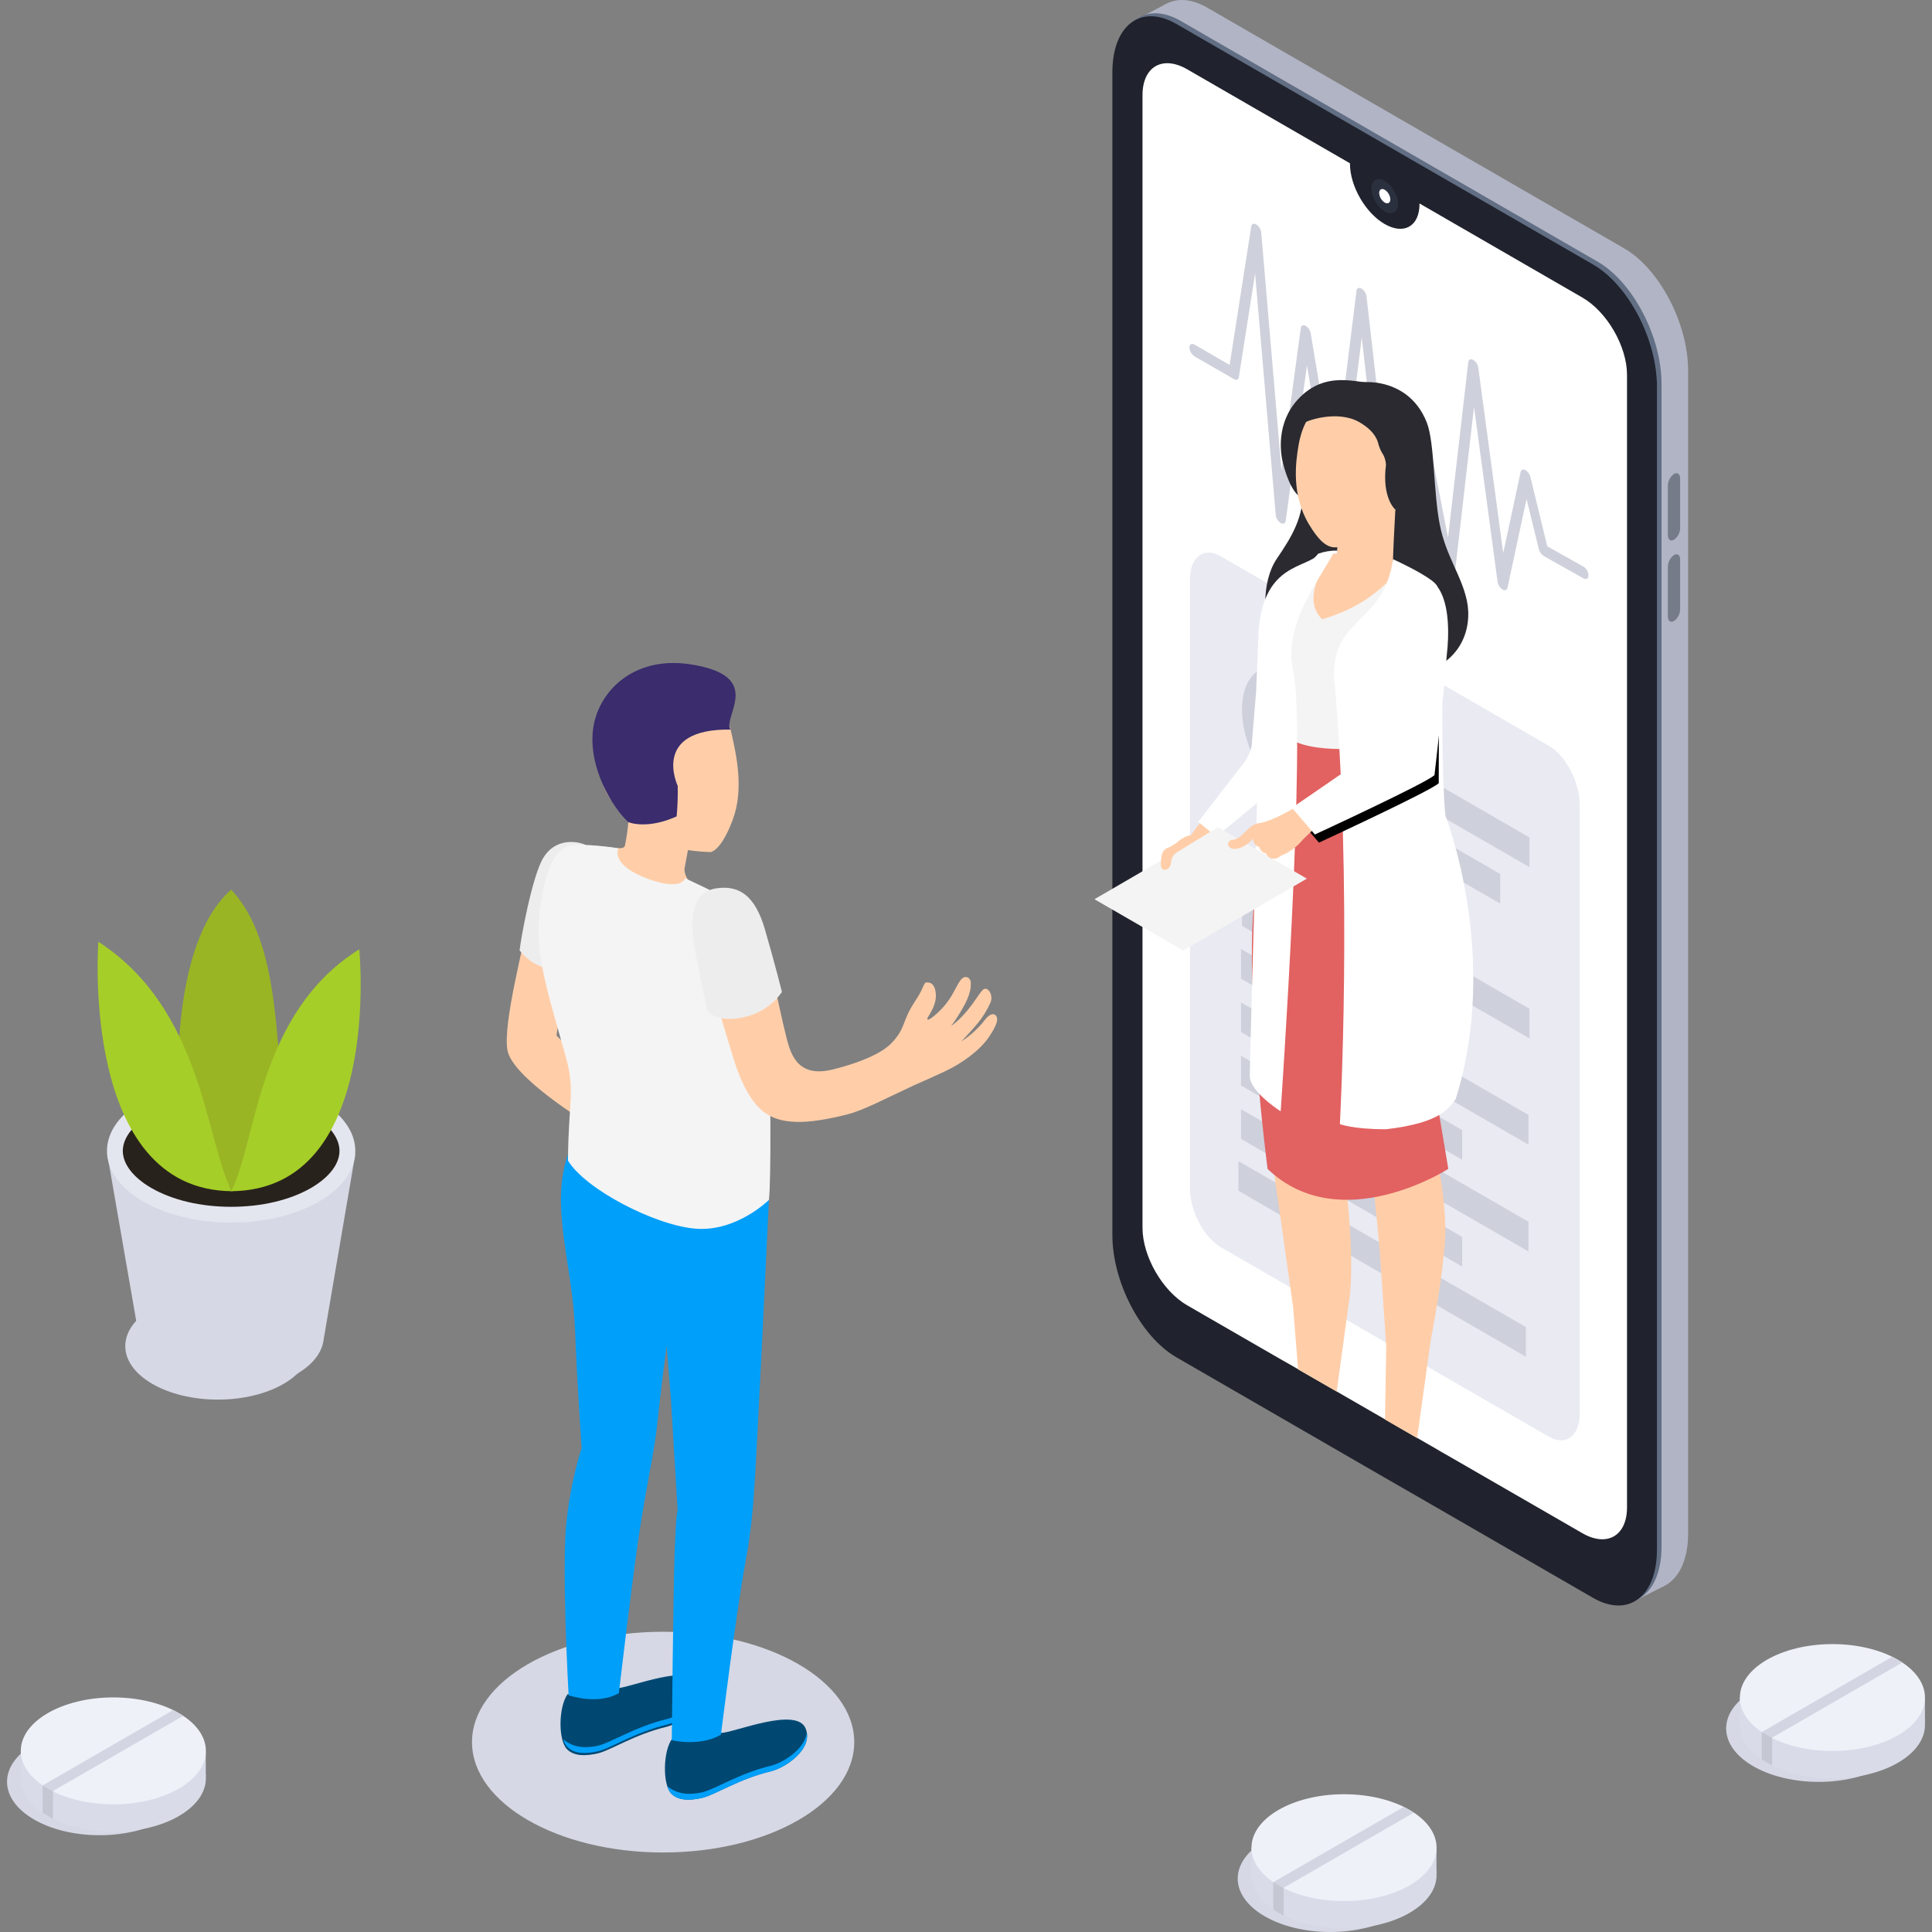 <?xml version="1.0" encoding="UTF-8" standalone="no"?>
<!DOCTYPE svg PUBLIC "-//W3C//DTD SVG 1.1//EN" "http://www.w3.org/Graphics/SVG/1.1/DTD/svg11.dtd">
<svg version="1.1" xmlns="http://www.w3.org/2000/svg" xmlns:xlink="http://www.w3.org/1999/xlink" preserveAspectRatio="xMidYMid meet" viewBox="0 0 640 640" width="640" height="640"><rect x="0" y="0" width="640" height="640" fill="#808080" stroke="none"/><defs><path d="M399.94 444.16C388.24 437.41 378.75 419.29 378.75 403.7C378.75 365.18 378.75 57.06 378.75 18.55C378.75 2.96 388.24 -4.21 399.94 2.55C413.74 10.52 524.21 74.29 538.02 82.27C549.72 89.02 559.21 107.15 559.21 122.74C559.21 161.26 559.21 469.41 559.21 507.93C559.21 523.52 549.72 530.7 538.02 523.94C510.41 507.99 413.74 452.14 399.94 444.16Z" id="blW7W5FHm"></path><path d="M551.33 525.36L540.84 507.37L540.39 530.89L540.39 530.89L551.33 525.36Z" id="g6oyaeQiA"></path><path d="M386.68 1.1L384.64 15.95L376.6 6.39L376.6 6.39L386.68 1.1Z" id="b19iHd9Myx"></path><path d="M391.13 448.61C379.43 441.87 369.95 423.74 369.95 408.15C369.95 369.63 369.95 61.47 369.95 22.95C369.95 7.36 379.43 0.19 391.13 6.94C404.94 14.91 515.41 78.7 529.22 86.67C540.92 93.43 550.4 111.54 550.4 127.14C550.4 165.66 550.4 473.81 550.4 512.33C550.4 527.94 540.92 535.1 529.22 528.35C501.6 512.4 404.94 456.59 391.13 448.61Z" id="a1Wa3djEK5"></path><path d="M548.89 513.28C548.89 528.9 539.42 536.05 527.72 529.31C524.11 527.22 506.06 516.8 473.56 498.04L456.73 488.35C416.49 465.1 394.13 452.18 389.66 449.6C377.96 442.84 368.49 424.73 368.49 409.13C368.49 370.61 368.49 62.46 368.49 23.94C368.49 8.33 377.96 1.18 389.66 7.92C403.47 15.9 513.95 79.67 527.76 87.64C539.46 94.41 548.89 112.51 548.89 128.13C548.89 205.16 548.89 474.76 548.89 513.28Z" id="a1mrnjV62g"></path><path d="M538.97 499.33C538.97 508.76 532.35 512.61 524.16 507.88C521.29 506.22 506.92 497.93 481.05 483.01L477.21 480.81L475.93 480.05L466.6 474.68L439.59 459.1L439.59 459.1L428.39 452.63L423.88 450.07C405.52 439.48 395.32 433.59 393.28 432.41C385.1 427.69 378.47 416.19 378.47 406.72C378.47 369.2 378.47 69.05 378.47 31.53C378.47 22.07 385.1 18.24 393.28 22.96C396.87 25.04 414.85 35.42 447.19 54.09C447.19 54.18 447.19 54.24 447.19 54.25C447.19 61.61 452.31 70.55 458.71 74.23C465.11 77.9 470.23 74.92 470.23 67.57C470.23 67.57 470.23 67.46 470.23 67.4C475.63 70.52 518.77 95.44 524.16 98.56C532.35 103.26 538.97 114.75 538.97 124.16C538.97 199.19 538.97 461.81 538.97 499.33Z" id="a3GHdLWLK"></path><path d="M461.81 63.2C463.53 66.17 463.53 69.37 461.82 70.35C460.11 71.34 457.34 69.74 455.63 66.78C453.92 63.81 453.92 60.61 455.62 59.62C457.33 58.64 460.1 60.24 461.81 63.2Z" id="a1QbDb6crd"></path><path d="M456.87 63.92C456.87 62.76 457.69 62.28 458.71 62.87C459.81 63.57 460.5 64.75 460.57 66.05C460.57 67.21 459.72 67.69 458.71 67.11C457.62 66.41 456.94 65.22 456.87 63.92Z" id="aNg75jy"></path><path d="M554.53 178.8C553.41 179.46 552.5 178.8 552.5 177.27C552.5 175.62 552.5 162.49 552.5 160.84C552.54 159.32 553.29 157.9 554.53 157C554.53 157 554.53 157 554.53 157C555.66 156.35 556.57 157 556.57 158.55C556.57 160.2 556.57 173.33 556.57 174.98C556.53 176.5 555.77 177.92 554.53 178.8C554.53 178.8 554.53 178.8 554.53 178.8Z" id="a9olsk799"></path><path d="M554.53 205.72C553.41 206.36 552.5 205.72 552.5 204.17C552.5 202.53 552.5 189.39 552.5 187.75C552.52 186.2 553.28 184.75 554.53 183.85C554.53 183.85 554.53 183.85 554.53 183.85C555.66 183.21 556.57 183.85 556.57 185.4C556.57 187.04 556.57 200.18 556.57 201.82C556.55 203.37 555.79 204.82 554.53 205.72C554.53 205.72 554.53 205.72 554.53 205.72Z" id="a2IfdKsKVk"></path><path d="M404.44 413.18C398.81 409.93 394.2 401.19 394.2 393.68C394.2 373.51 394.2 212.17 394.2 192C394.2 184.47 398.78 181.02 404.44 184.32C415.3 190.59 502.19 240.77 513.05 247.04C518.69 250.3 523.29 259.03 523.29 266.56C523.29 286.73 523.29 448.12 523.29 468.29C523.29 475.7 518.66 479.16 513.05 475.9C491.33 463.36 415.3 419.46 404.44 413.18Z" id="f2SGAyeEg6"></path><path d="M446.29 238.44C454.27 252.25 454.27 267.19 446.3 271.79C438.32 276.4 425.38 268.93 417.41 255.11C409.43 241.3 409.43 226.36 417.41 221.76C425.38 217.15 438.32 224.62 446.29 238.44Z" id="a5NA3V0igZ"></path><path d="M464.64 262.99L464.64 253.16L506.65 277.41L506.65 287.24L506.65 287.24L464.64 262.99Z" id="d5l9dNzWGx"></path><path d="M464.64 280.68L464.64 270.85L496.96 289.51L496.96 299.33L496.96 299.33L464.64 280.68Z" id="b28kqsyqyf"></path><path d="M411.43 289.01L411.43 279.19L506.65 334.16L506.65 343.99L506.65 343.99L411.43 289.01Z" id="b1OCZVRbnB"></path><path d="M411.43 306.7L411.43 296.87L484.67 339.16L484.67 348.99L484.67 348.99L411.43 306.7Z" id="c4obd7oTCt"></path><path d="M411.1 324.2L411.1 314.37L506.32 369.34L506.32 379.17L506.32 379.17L411.1 324.2Z" id="bkY5wwFCF"></path><path d="M411.1 341.89L411.1 332.06L484.35 374.35L484.35 384.18L484.35 384.18L411.1 341.89Z" id="b2Qbryu6Af"></path><path d="M411.1 359.58L411.1 349.75L506.32 404.72L506.32 414.55L506.32 414.55L411.1 359.58Z" id="as3Z2NVcn"></path><path d="M410.25 394.46L410.25 384.64L505.47 439.6L505.47 449.43L505.47 449.43L410.25 394.46Z" id="g2tNIPekZ7"></path><path d="M411.1 377.27L411.1 367.44L484.35 409.73L484.35 419.56L484.35 419.56L411.1 377.27Z" id="gBVKS6wGI"></path><path d="M424.23 173.25C423.32 172.64 422.73 171.66 422.6 170.57C422.15 165.24 419.87 138.58 415.77 90.6C412.54 111.19 410.75 122.63 410.39 124.92C410.27 125.77 409.56 126.05 408.74 125.58C407.44 124.83 396.98 118.78 395.67 118.03C394.69 117.38 394.07 116.3 394.01 115.12C394.01 114.06 394.76 113.63 395.69 114.15C396.46 114.6 400.35 116.84 407.33 120.88C411.63 93.36 414.01 78.07 414.49 75.01C414.62 74.14 415.37 73.87 416.19 74.38C417.08 75 417.67 75.97 417.8 77.04C418.25 82.3 420.49 108.56 424.51 155.84C428.35 127.53 430.49 111.8 430.91 108.66C431.03 107.79 431.71 107.49 432.51 107.93C433.42 108.5 434.03 109.43 434.2 110.49C434.71 113.56 437.27 128.89 441.88 156.48C446.37 120.38 448.86 100.33 449.36 96.32C449.46 95.42 450.18 95.12 451.01 95.59C451.01 95.59 451.01 95.59 451.01 95.59C451.91 96.16 452.51 97.1 452.67 98.15C453.26 103.35 456.23 129.34 461.56 176.13C465.98 153.09 468.44 140.29 468.93 137.73C469.08 136.93 469.75 136.68 470.54 137.1C470.54 137.1 470.54 137.1 470.54 137.1C471.38 137.66 471.96 138.52 472.17 139.51C472.67 142.08 475.17 154.97 479.67 178.16C483.7 143.25 485.94 123.85 486.39 119.97C486.49 119.09 487.18 118.76 488.01 119.22C488.93 119.78 489.55 120.72 489.7 121.78C490.25 125.88 493 146.36 497.96 183.22C501.43 167.09 503.36 158.13 503.74 156.34C503.9 155.57 504.54 155.32 505.29 155.71C506.14 156.22 506.74 157.05 506.97 158.02C507.34 159.55 509.2 167.2 512.55 180.97L524.54 187.7C524.54 187.7 524.54 187.7 524.54 187.7C525.53 188.34 526.15 189.41 526.22 190.58C526.22 191.65 525.5 192.1 524.57 191.59C523.69 191.1 519.28 188.62 511.35 184.17C511.35 184.17 511.35 184.17 511.35 184.17C510.55 183.64 509.98 182.83 509.75 181.9C509.48 180.79 508.12 175.24 505.69 165.26C501.9 182.92 499.8 192.74 499.38 194.7C499.21 195.51 498.51 195.78 497.7 195.25C496.83 194.66 496.24 193.73 496.09 192.69C495.57 188.83 492.97 169.51 488.29 134.75C484.45 168.04 482.32 186.53 481.89 190.23C481.79 191.09 481.14 191.42 480.33 191.01C479.43 190.48 478.8 189.59 478.6 188.56C478.09 185.86 475.49 172.35 470.81 148.04C466.09 172.55 463.47 186.17 462.95 188.89C462.78 189.72 462.05 189.95 461.25 189.47C460.38 188.87 459.8 187.94 459.64 186.91C459.07 181.9 456.22 156.87 451.1 111.82C446.8 146.25 444.41 165.38 443.93 169.2C443.83 170.07 443.15 170.39 442.33 169.96C441.43 169.38 440.81 168.45 440.63 167.4C440.12 164.3 437.56 148.83 432.95 120.99C428.72 151.9 426.38 169.07 425.91 172.51C425.77 173.43 425.06 173.72 424.23 173.25C424.23 173.25 424.23 173.25 424.23 173.25Z" id="b1r2w3pAM"></path><path d="M442.83 129.82C445.5 125.52 465.96 122.69 472.68 140.06C475.24 146.62 474.84 163.42 476.98 173.98C479.12 184.54 484.13 190.5 485.94 199.07C487.74 207.63 484.8 221.96 464.18 224.5C443.56 227.03 427.69 219.8 422.82 213.22C417.96 206.64 417.84 192.67 422.91 185.16C427.98 177.66 431.81 171.55 431.69 161.78C433.92 155.39 440.6 136.21 442.83 129.82Z" id="b1bZvvt1KG"></path><path d="M431.6 130.68C423.07 138.28 423.78 148.6 425.02 153.5C426.27 158.4 428.75 165.02 432.61 165.36C436.48 165.71 456.33 126.84 456.33 126.84C451.39 127.6 440.97 122.39 431.6 130.68Z" id="beZi6yYtW"></path><path d="M461.52 187.24C461.52 187.24 468.26 189.72 470.05 191.22C470.05 191.22 460.72 210.12 455.07 212.71C455.07 212.71 431.87 208.7 430.66 199.91C429.54 191.88 435.67 185.65 438.04 183.48C439.65 183.32 441.27 183.28 442.88 183.35C442.93 182.52 443.34 175.86 443.39 175.03C451.07 172.65 462.22 168.82 462.22 168.82C462.08 172.5 461.21 185.98 461.52 187.24Z" id="azU7JWPe9"></path><path d="M418.1 202.19C418.04 202.23 416.88 246.22 414.71 250.2C414.71 250.2 414.71 250.2 414.71 250.2C409.23 259.56 394.66 275.37 394.3 277.15C393.23 282.48 396.33 277.7 401.33 277.15C404.15 276.8 420.67 260.07 424.37 256.26C424.39 256.27 424.58 256.38 424.6 256.4C424.6 256.24 424.6 256.1 424.67 255.96C424.71 255.91 425.1 255.51 425.15 255.46C425.29 254.28 425.33 253.09 425.27 251.9C432.14 204.07 423.69 200.88 420.72 201.24C420.62 200.77 418.16 202.15 418.1 202.19Z" id="a2lh025LX"></path><path d="M416.97 208L416.1 229.2C415.27 239.22 414.8 244.79 414.71 245.9C414.71 245.9 414.98 248.14 412.52 252.06C412.52 252.06 396.93 272.24 396.93 272.24C397.32 272.57 399.3 274.21 402.87 277.17L416.4 266.06L425.36 206.21L420.65 200.38L416.97 208Z" id="bkJTG2WDe"></path><path d="M475.66 194.87C476.54 197.95 478.45 212.47 474.28 223.51C470.11 234.56 467.29 241.59 464.9 246.34C464.9 246.34 444.03 255.3 427.21 244.85C427.21 244.85 426.06 233.02 425.93 226.69C410.41 213.15 423.68 196.44 436.83 183.48C438.4 183.31 439.98 183.29 441.56 183.41C441.56 183.41 429.84 197.29 437.99 205.17C455.51 199.88 458.98 192 464.58 188.92C469.39 189.66 474.91 192.23 475.66 194.87Z" id="a3Vz9Aojo9"></path><path d="M430.16 147.56C431.9 136.54 439.86 128.2 451.23 128.87C463.27 129.53 472.51 139.83 471.85 151.88C471.47 158.73 467.91 165 462.22 168.82C461.82 170.49 461.24 172.11 460.47 173.64C456.44 178.33 445.73 181.32 442.2 181.32C439.16 181.32 436.52 178.51 433.66 173.77C427.7 163.94 429.21 153.01 430.16 147.56C430.16 147.56 430.16 147.56 430.16 147.56Z" id="bDmJsn9VD"></path><path d="M471.45 140.71C472.93 146.1 474.87 156.39 473.02 160.72C472.95 160.93 472.56 161.97 471.87 163.84C466.08 166.83 462.86 168.49 462.22 168.82C462.22 168.82 457.72 165.07 459.11 154.06C459.07 152.57 458.6 151.12 457.75 149.89C457.17 148.84 456.74 147.72 456.47 146.56C455.5 143.49 453.03 141.44 450.21 139.79C443.02 135.76 432.5 139.24 431.01 140.7C435.83 130.74 445.48 127.26 454.75 129.08C462.72 130.64 469.29 132.92 471.45 140.71Z" id="b4fR8Ev9A"></path><path d="M474.01 376.7C477.05 386.67 478.66 397.01 478.8 407.42C478.72 416.04 476.47 430.66 473.92 444.2C473.62 446.34 472.13 457.08 469.45 476.39L458.79 470.22C459.04 455.82 459.18 447.82 459.21 446.22C458.66 438.18 457.87 426.32 457.36 418.73C456.52 406.39 454.31 386.73 453.67 381.89C453.03 377.05 451.47 368.45 450.71 358.85C449.96 349.25 446.35 300.54 446.35 300.54C446.3 301.46 445.9 308.76 445.85 309.67C445.85 309.67 445.38 324.49 443.29 342.75C443.29 342.75 440.4 369.14 440.4 369.14C440.4 369.14 444.1 375.92 444.57 380.93C444.95 384.88 449.46 416.12 446.76 432.01C446.49 433.94 445.18 443.59 442.8 460.97L430 453.62C429.01 441.22 428.46 434.33 428.35 432.95C426.16 417.46 421.54 384.61 420.83 380.34C419.9 374.72 419.14 371.96 418.06 354.29C416.99 336.63 417.38 298.27 419.16 284.35C420.94 270.44 426.07 250.23 426.07 250.23C430.92 252.5 436.16 253.81 441.51 254.07C450.47 254.53 464.87 251.8 464.87 251.8C467.38 256.19 470.13 260.44 473.1 264.54C477.13 270.08 484.89 282.28 483.05 303.59C481.77 317.52 475.82 362.08 474.01 376.7Z" id="d3nN0Bc2Jb"></path><path d="M464.9 246.34C472.08 260.78 476.08 268.81 476.88 270.41C476.88 270.41 495.17 297.18 476.21 365.99C476.57 368.11 479.41 385.09 479.77 387.21C479.77 387.21 443.93 410.25 419.9 387.21C419.9 387.21 411.57 323.62 416 294.3C418.46 277.43 422.19 260.78 427.17 244.48C427.17 244.48 433.05 250.97 463.3 246.68" id="b27kGXC6wV"></path><path d="M416.97 208C417.38 207.59 420.62 204.35 421.03 203.94C421.03 203.94 430.98 188.89 436.88 183.48C432.9 188.38 419.14 186.37 416.97 208Z" id="c2R29hBJK"></path><path d="M428.39 222.35C432.92 243.2 424.24 368.14 424.24 368.14C424.24 368.14 414 361.65 414 356.45C414 351.26 417.84 216.4 417.84 210.01C417.84 203.62 429.06 192.28 436.67 183.42C438.69 182.7 440.82 182.35 442.96 182.39C442.96 182.86 442.96 182.92 442.89 183.41C442.51 183.44 442.29 183.41 441.61 183.41C437.03 192.26 424.97 206.71 428.39 222.35Z" id="d6y9puwRZ"></path><path d="M403.51 274.07L432.92 291.06L391.95 314.87L362.55 297.88L362.55 297.88L403.51 274.07Z" id="aVaJNJ2jB"></path><path d="M390.95 278.2C390.16 278.9 389.3 279.54 388.39 280.09C387.98 280.31 387.58 280.56 387.11 280.74C386.48 280.96 385.92 281.34 385.47 281.83C385.01 282.5 384.75 283.28 384.74 284.1C384.54 285.07 384.49 286.07 384.6 287.07C384.96 288.54 386.48 288.42 387.29 287.4C387.7 286.89 387.93 286.26 387.97 285.61C388.01 284.34 388.65 283.18 389.7 282.47C390.68 281.86 398.51 277 399.49 276.39C399.23 275.95 398.72 275.71 398.22 275.81C395.66 276.4 393.1 276.6 390.95 278.2Z" id="cgQyVY9Jf"></path><path d="M477.81 221.52C477.81 221.52 477.48 258.27 478.82 270.16C478.82 270.16 497.13 316.89 482.19 364.16C479.99 366.72 477.96 371.9 459.15 374.08C447.92 374.08 443.85 372.36 443.85 372.36C443.85 372.36 448.19 293.09 441.89 223.49C441.89 204.29 458.41 206.52 461.47 185.24C476.04 192.05 476.06 194.2 476.06 194.2C476.41 199.66 477.46 216.05 477.81 221.52Z" id="fXH8KtpdJ"></path><path d="M461.34 204.86C461.3 206.42 461 218.88 460.97 220.44C460.97 220.44 461.84 240.31 464.14 246.36C461.82 247.96 450.21 255.93 429.32 270.28C433.88 275.59 436.41 278.54 436.92 279.13C436.92 279.13 473.7 262.14 476.6 259.46C476.6 259.46 476.6 225.6 477.04 216.63C478.98 199.68 478.49 192.9 470.41 193.79C462.39 194.69 463.15 202.65 461.34 204.86Z" id="c1EvEDRCXA"></path><path d="M466.7 195.37C457.98 207.69 463.77 241.04 464.95 244.6C462.72 246.02 451.57 253.12 431.51 265.91C431.51 265.91 431.51 265.91 431.51 265.91C430.98 266.27 429.82 266.97 429.27 267.32C426.24 269.15 420.4 272.32 416.84 272.73C413.49 273.11 411.72 277.85 408.17 278.25C407.4 278.27 406.81 278.91 406.83 279.67C406.84 280.04 407 280.38 407.26 280.63C408.69 282.01 412.52 280.87 415.13 277.81C415.12 277.89 415.12 277.96 415.13 278.04C415.11 279.29 416 280.38 417.23 280.6C417.23 280.82 417.29 281.04 417.41 281.23C417.78 282.02 418.54 282.57 419.4 282.68C419.4 282.68 419.4 282.68 419.4 282.68C419.77 283.85 420.93 284.6 422.16 284.45C422.92 284.41 423.64 284.08 424.17 283.53C427.02 282.44 429.54 280.62 431.48 278.26C433.2 276.49 435.01 274.8 436.9 273.22C445.98 269.31 473.19 257.69 474.41 256.04C476.17 253.59 478.11 210.36 476.17 202.41C474.82 196.84 470.45 198.63 466.7 195.37Z" id="c1eq02luok"></path><path d="M459.99 202.18C459.96 203.73 459.66 216.18 459.62 217.74C459.62 217.74 460.49 237.62 462.78 243.67C460.46 245.27 448.86 253.24 427.98 267.6C432.54 272.9 435.07 275.85 435.57 276.44C435.57 276.44 472.36 259.46 475.19 256.77C475.19 256.77 478.73 226.38 479.22 217.42C481.22 200.5 477.11 190.21 469.07 191.1C461.04 192 461.81 199.96 459.99 202.18Z" id="cjImF2ncK"></path><path d="M282.98 577.1C282.98 597.29 254.64 613.66 219.67 613.66C184.71 613.66 156.36 597.29 156.36 577.1C156.36 556.91 184.71 540.54 219.67 540.54C254.64 540.54 282.98 556.91 282.98 577.1Z" id="c94zzU8Mk"></path><path d="M174.57 306.05C173.86 312.2 166.52 338.76 168.09 347.87C169.66 356.97 194.76 372.19 194.76 372.19C195 371.15 196.16 365.95 198.25 356.61L184.35 343.04L188.1 317.25C180.88 311.27 176.37 307.54 174.57 306.05Z" id="kBmcZiDzh"></path><path d="M193.98 279.87C190.4 278.32 183.74 277.98 180.01 284.1C176.27 290.21 172.48 311.18 172.13 314.82C172.13 314.82 177.32 321.97 185.09 320.78C186.87 312.6 192.2 288.05 193.98 279.87Z" id="b2BwcZeEJf"></path><path d="M238.89 574.03C242.79 574.14 264.03 565.07 266.92 572.68C269.48 579.38 260.25 585.56 255.33 586.76C244.61 589.32 236.67 594.71 232.36 595.62C229.16 596.3 225 596.75 222.44 594.23C219.38 591.21 219.64 580.01 222.64 576C228.11 577.5 233.94 576.8 238.89 574.03Z" id="byYRaaZqa"></path><path d="M255.33 584.93C259.46 583.94 266.55 579.43 267.26 574.05C268.21 580.21 259.92 585.68 255.33 586.78C244.61 589.34 236.67 594.73 232.36 595.64C229.16 596.31 225 596.76 222.44 594.24C221.78 593.51 221.3 592.63 221.03 591.68C224.77 594.78 229.16 594.46 232.36 593.78C236.67 592.88 244.61 587.53 255.33 584.93Z" id="b4DKFYhcCP"></path><path d="M204.3 559.24C208.21 559.35 229.44 550.28 232.33 557.96C234.89 564.65 225.66 570.83 220.75 572.04C210.02 574.6 202.08 579.98 197.78 580.89C194.57 581.57 190.41 582.02 187.86 579.49C184.79 576.39 185.06 565.19 188.05 561.19C193.52 562.71 199.35 562.01 204.3 559.24Z" id="b1OW0jMvT"></path><path d="M220.89 569.47C225.01 568.47 232.1 563.96 232.82 558.59C233.78 564.75 225.47 570.21 220.89 571.32C210.16 573.88 202.23 579.26 197.93 580.17C194.71 580.85 190.55 581.3 188.01 578.76C187.34 578.04 186.85 577.16 186.6 576.2C190.32 579.3 194.71 579 197.93 578.32C202.23 577.41 210.16 572.07 220.89 569.47Z" id="desiGmGkL"></path><path d="M192.68 479.6C192.68 479.6 191.22 459.52 190.49 440.5C189.66 418.91 182.17 399.9 188.07 382.67C194.73 384.15 248.04 396.01 254.71 397.49C254.71 397.49 250.68 483.58 249.78 494C249.3 502.11 248.31 510.18 246.81 518.17C243.76 534.89 238.82 574.64 238.82 574.64C231.77 578.74 222.53 576.47 222.53 576.47C222.53 576.47 223.04 526.2 223.49 514.15C224.04 499.44 224.49 500.57 224.49 500.57C224.34 498.13 223.61 485.92 222.28 463.95C221.42 453.01 220.95 446.94 220.85 445.72C220.85 445.72 219.01 459.1 217.8 471.04C216.76 481.46 214.25 490.88 211.4 510.26C208.97 527.08 205 560.87 205 560.87C197.96 564.97 188.36 561.57 188.36 561.57C188.36 561.57 185.87 517.45 187.78 502.86C188.69 494.97 190.34 487.19 192.68 479.6Z" id="avBZc7xkA"></path><path d="M207 280.23C207.54 277.61 207.93 274.96 208.15 272.29C207.56 270.82 207.07 269.25 207.07 269.25C200.67 265.32 198.68 258.43 197.84 250.42C196.42 236.71 203.81 224.7 217.52 223.27C230.41 221.99 239.9 230.95 242.42 243.43C243.79 249.56 246.5 261.17 242.83 271.27C240.78 276.92 238.14 281.4 235.49 282.27C232.94 282.19 230.4 281.97 227.88 281.6C227.88 281.6 227.88 281.6 227.88 281.6C227.88 281.6 227.2 285.44 226.73 287.85C226.73 287.85 226.44 291.58 231.31 294.59C231.31 294.59 223.95 303.74 215.95 303.14C215.95 303.14 198.99 297.72 196.52 292.54C193.79 286.85 194.02 280.06 197.5 280.23C202.62 280.49 206.36 281.79 207 280.23Z" id="a2MVsjZ8Pu"></path><path d="M216.55 291.78C226.09 294.77 226.93 290.92 226.93 290.92C226.93 290.92 240.91 297.32 245.45 300.45C251.17 304.46 253.71 316.03 254.49 335.56C255.37 358.17 255.45 391.71 254.71 397.49C254.71 397.49 244.02 408.14 230.39 407.01C216.76 405.89 193.69 393.79 188.15 384.44C188.3 364.62 190.62 361.4 187.4 349.98C180.06 323.84 176.19 313.14 179.72 295.77C182.67 281.45 186.79 279.67 192.45 279.81C196.6 279.98 200.74 280.37 204.85 280.99C203.44 284.49 207.01 288.78 216.55 291.78Z" id="a5FwlGKRW5"></path><path d="M260.63 344.14C257.06 329.95 255.14 317.13 252.48 309.08C249.34 299.58 246.08 298.06 241.45 296.22C236.02 294.04 231.36 298.62 233.16 310.71C235.3 325.02 238.11 335.03 243.4 351.99C244.8 356.4 247.92 364.26 252.62 368.05C258.41 372.74 267.14 372.53 280.33 369.25C285.96 367.85 292.13 364.48 302.78 359.51C305.64 358.23 307.9 357.3 313.34 354.74C318.78 352.18 324.54 347.92 327.42 343.76C330.3 339.6 330.68 337.64 330.09 336.69C329.36 335.5 328.05 335.76 326.52 337.51C324.3 340.47 321.56 343 318.44 344.99C318.44 344.99 321.98 341.32 323.9 338.94C325.63 336.83 327.06 334.5 328.15 332.01C329.16 329.57 327.08 326.28 325.49 328.01C323.9 329.74 323.15 331.51 320.24 334.99C318.71 336.84 316.96 338.5 315.03 339.94C316.83 337.51 318.44 334.95 319.83 332.26C321.68 328.5 321.65 326.57 321.57 325.3C321.5 324.03 319.71 322.52 318.03 324.92C316.51 327.08 315.47 330.46 312 334.13C309.44 336.79 307.25 338.33 307.19 337.59C307.12 336.84 308.74 335.39 309.66 332.29C310.58 329.19 309.66 325.89 307.94 325.56C306.23 325.22 306.56 325.3 305.18 328.19C303.8 331.08 301.7 333.24 300.06 337.47C298.64 341.2 298 342.71 295.44 345.42C292.76 348.31 286.67 351.56 275.99 354.25C264.77 357.08 262.13 350 260.63 344.14Z" id="a1AtlvZnlo"></path><path d="M253.4 307.9C256.7 319.26 259.03 328.59 259.03 328.59C256.06 332.87 251.57 335.85 246.48 336.92C237.52 339.1 234.28 334.81 234.28 334.81C234.28 334.81 231.72 322.91 230.23 314.8C228.75 306.7 228.02 295.68 237.3 294.27C244.8 293.17 250.1 296.55 253.4 307.9Z" id="a4jM0cmGE"></path><path d="M228.17 219.99C209.66 217.36 197.76 229.25 196.39 242.15C195.11 254.48 202.68 267.28 208.15 272.36C210.83 273.32 216.59 273.87 224.15 270.43C224.46 267.07 224.57 263.7 224.5 260.33C224.5 260.33 215.48 241.34 241.98 241.68C239.22 237.34 253.84 223.67 228.17 219.99Z" id="a2TyxohLhh"></path><path d="M102.89 445.91C102.89 455.7 89.14 463.64 72.19 463.64C55.24 463.64 41.5 455.7 41.5 445.91C41.5 436.12 55.24 428.19 72.19 428.19C89.14 428.19 102.89 436.12 102.89 445.91Z" id="aAlCC0yZd"></path><path d="M107.26 442.62C107.26 452.41 93.52 460.35 76.57 460.35C59.62 460.35 45.88 452.41 45.88 442.62C45.88 432.83 59.62 424.9 76.57 424.9C93.52 424.9 107.26 432.83 107.26 442.62Z" id="bzJVdPLjt"></path><path d="M46.22 443.85L107.19 443.85L117.67 382.48L35.48 382.03L35.48 382.03L46.22 443.85Z" id="ac0creEtU"></path><path d="M117.7 381.26C117.7 394.37 99.28 405 76.57 405C53.86 405 35.44 394.37 35.44 381.26C35.44 368.15 53.86 357.52 76.57 357.52C99.28 357.52 117.7 368.15 117.7 381.26Z" id="j1OPB35wye"></path><path d="M50.11 393.52C44.12 390.05 40.68 385.59 40.68 381.26C40.68 376.93 44.12 372.47 50.11 369.01C57.09 364.98 66.5 362.75 76.57 362.75C86.64 362.75 96.05 364.98 103.04 369.01C109.03 372.47 112.46 376.93 112.46 381.26C112.46 385.59 109.03 390.05 103.04 393.52C96.05 397.56 86.66 399.77 76.57 399.77C66.5 399.77 57.1 397.56 50.11 393.52Z" id="cn0xWZc8f"></path><path d="M76.57 294.72C55.95 312.87 59.21 362.64 59.21 362.64C60.39 364.77 66.26 375.44 76.83 394.64C76.83 394.64 76.83 394.64 76.83 394.64C79.13 394.71 94.27 362.56 94.27 362.56C90.73 348.99 93.47 312.44 76.57 294.72Z" id="aU7dBPxPl"></path><path d="M32.58 311.97C32.58 311.97 26.36 394.24 76.83 394.6C67.98 378.07 67.44 334.54 32.58 311.97Z" id="a3f5JPnEW6"></path><path d="M119.01 314.47C119.01 314.47 127.04 394.24 76.57 394.6C85.06 378.57 85.03 335.72 119.01 314.47Z" id="ciC5B2zBr"></path><path d="M471.32 622.3C471.32 632.07 457.6 640 440.67 640C423.73 640 410.01 632.07 410.01 622.3C410.01 612.52 423.73 604.6 440.67 604.6C457.6 604.6 471.32 612.52 471.32 622.3Z" id="aEcCnipSK"></path><path d="M475.88 621.16C475.88 630.94 462.15 638.86 445.22 638.86C428.29 638.86 414.57 630.94 414.57 621.16C414.57 611.38 428.29 603.46 445.22 603.46C462.15 603.46 475.88 611.38 475.88 621.16Z" id="eiHtR12lF"></path><path d="M414.57 620.88L414.57 611.99L424.31 615.26L414.57 620.88Z" id="b1AmjQTWpI"></path><path d="M475.85 620.6L464.63 618.39L475.85 612.62L475.85 612.62L475.85 620.6Z" id="b64WI8iId"></path><path d="M475.88 612.06C475.88 621.83 462.15 629.76 445.22 629.76C428.29 629.76 414.57 621.83 414.57 612.06C414.57 602.28 428.29 594.36 445.22 594.36C462.15 594.36 475.88 602.28 475.88 612.06Z" id="a1oVYjwPsy"></path><path d="M421.8 623.5L465.02 598.55L468.34 600.47L425.13 625.42L425.13 625.42L421.8 623.5Z" id="ayU6fT5aP"></path><path d="M421.8 632.59L424.82 634.38L425.24 634.59L425.24 625.42L421.8 623.5L421.8 623.5L421.8 632.59Z" id="anqmIZrCQ"></path><path d="M63.64 590.23C63.64 600.01 49.92 607.94 32.99 607.94C16.05 607.94 2.33 600.01 2.33 590.23C2.33 580.46 16.05 572.53 32.99 572.53C49.92 572.53 63.64 580.46 63.64 590.23Z" id="dBMaeuUrZ"></path><path d="M68.2 589.09C68.2 598.87 54.47 606.8 37.54 606.8C20.61 606.8 6.89 598.87 6.89 589.09C6.89 579.32 20.61 571.39 37.54 571.39C54.47 571.39 68.2 579.32 68.2 589.09Z" id="bAaUbBDs"></path><path d="M6.89 588.8L6.89 579.9L16.63 583.18L6.89 588.8Z" id="b97uC8wMz"></path><path d="M68.17 588.53L56.95 586.32L68.17 580.56L68.17 580.56L68.17 588.53Z" id="a52L1nHmuk"></path><path d="M68.2 579.99C68.2 589.77 54.47 597.7 37.54 597.7C20.61 597.7 6.89 589.77 6.89 579.99C6.89 570.22 20.61 562.29 37.54 562.29C54.47 562.29 68.2 570.22 68.2 579.99Z" id="bstBQNlrN"></path><path d="M14.13 591.44L57.34 566.49L60.67 568.41L17.45 593.36L17.45 593.36L14.13 591.44Z" id="a223zpaDPr"></path><path d="M14.13 600.52L17.14 602.3L17.56 602.52L17.56 593.36L14.13 591.44L14.13 591.44L14.13 600.52Z" id="gp9EW2en6"></path><path d="M633.13 572.57C633.13 582.35 619.4 590.27 602.47 590.27C585.54 590.27 571.81 582.35 571.81 572.57C571.81 562.79 585.54 554.87 602.47 554.87C619.4 554.87 633.13 562.79 633.13 572.57Z" id="d1zZ2gDoiZ"></path><path d="M637.67 571.43C637.67 581.21 623.95 589.13 607.01 589.13C590.08 589.13 576.36 581.21 576.36 571.43C576.36 561.65 590.08 553.73 607.01 553.73C623.95 553.73 637.67 561.65 637.67 571.43Z" id="a1l8YudTxD"></path><path d="M576.37 571.15C576.37 571.07 576.37 562.25 576.37 562.25C577.02 562.47 580.27 563.56 586.12 565.53C580.92 568.53 577.67 570.4 576.37 571.15Z" id="fqaROkhKl"></path><path d="M637.66 570.87L626.43 568.65L637.66 562.89L637.66 562.89L637.66 570.87Z" id="b4ZOZpprH"></path><path d="M637.67 562.33C637.67 572.11 623.95 580.03 607.01 580.03C590.08 580.03 576.36 572.11 576.36 562.33C576.36 552.55 590.08 544.63 607.01 544.63C623.95 544.63 637.67 552.55 637.67 562.33Z" id="bk3om4ytR"></path><path d="M583.6 573.77L626.82 548.83L630.14 550.75L586.93 575.69L586.93 575.69L583.6 573.77Z" id="ajJRPfsS"></path><path d="M583.6 582.86L586.62 584.64L587.05 584.86L587.05 575.69L583.6 573.77L583.6 573.77L583.6 582.86Z" id="b8oVzy6Njd"></path></defs><g><g><g><use xlink:href="#blW7W5FHm" opacity="1" fill="#b1b4c4" fill-opacity="1"></use><g><use xlink:href="#blW7W5FHm" opacity="1" fill-opacity="0" stroke="#000000" stroke-width="1" stroke-opacity="0"></use></g></g><g><use xlink:href="#g6oyaeQiA" opacity="1" fill="#b1b4c4" fill-opacity="1"></use><g><use xlink:href="#g6oyaeQiA" opacity="1" fill-opacity="0" stroke="#000000" stroke-width="1" stroke-opacity="0"></use></g></g><g><use xlink:href="#b19iHd9Myx" opacity="1" fill="#b1b4c4" fill-opacity="1"></use><g><use xlink:href="#b19iHd9Myx" opacity="1" fill-opacity="0" stroke="#000000" stroke-width="1" stroke-opacity="0"></use></g></g><g><use xlink:href="#a1Wa3djEK5" opacity="1" fill="#616e84" fill-opacity="1"></use><g><use xlink:href="#a1Wa3djEK5" opacity="1" fill-opacity="0" stroke="#000000" stroke-width="1" stroke-opacity="0"></use></g></g><g><use xlink:href="#a1mrnjV62g" opacity="1" fill="#20232d" fill-opacity="1"></use><g><use xlink:href="#a1mrnjV62g" opacity="1" fill-opacity="0" stroke="#000000" stroke-width="1" stroke-opacity="0"></use></g></g><g><use xlink:href="#a3GHdLWLK" opacity="1" fill="#ffffff" fill-opacity="1"></use><g><use xlink:href="#a3GHdLWLK" opacity="1" fill-opacity="0" stroke="#000000" stroke-width="1" stroke-opacity="0"></use></g></g><g><use xlink:href="#a1QbDb6crd" opacity="1" fill="#2b303f" fill-opacity="1"></use><g><use xlink:href="#a1QbDb6crd" opacity="1" fill-opacity="0" stroke="#000000" stroke-width="1" stroke-opacity="0"></use></g></g><g><use xlink:href="#aNg75jy" opacity="1" fill="#ffffff" fill-opacity="1"></use><g><use xlink:href="#aNg75jy" opacity="1" fill-opacity="0" stroke="#000000" stroke-width="1" stroke-opacity="0"></use></g></g><g><use xlink:href="#a9olsk799" opacity="1" fill="#757b89" fill-opacity="1"></use><g><use xlink:href="#a9olsk799" opacity="1" fill-opacity="0" stroke="#000000" stroke-width="1" stroke-opacity="0"></use></g></g><g><use xlink:href="#a2IfdKsKVk" opacity="1" fill="#757b89" fill-opacity="1"></use><g><use xlink:href="#a2IfdKsKVk" opacity="1" fill-opacity="0" stroke="#000000" stroke-width="1" stroke-opacity="0"></use></g></g><g><use xlink:href="#f2SGAyeEg6" opacity="1" fill="#e9eaf2" fill-opacity="1"></use><g><use xlink:href="#f2SGAyeEg6" opacity="1" fill-opacity="0" stroke="#000000" stroke-width="1" stroke-opacity="0"></use></g></g><g><use xlink:href="#a5NA3V0igZ" opacity="1" fill="#ced0db" fill-opacity="1"></use><g><use xlink:href="#a5NA3V0igZ" opacity="1" fill-opacity="0" stroke="#000000" stroke-width="1" stroke-opacity="0"></use></g></g><g><use xlink:href="#d5l9dNzWGx" opacity="1" fill="#ced0db" fill-opacity="1"></use><g><use xlink:href="#d5l9dNzWGx" opacity="1" fill-opacity="0" stroke="#000000" stroke-width="1" stroke-opacity="0"></use></g></g><g><use xlink:href="#b28kqsyqyf" opacity="1" fill="#ced0db" fill-opacity="1"></use><g><use xlink:href="#b28kqsyqyf" opacity="1" fill-opacity="0" stroke="#000000" stroke-width="1" stroke-opacity="0"></use></g></g><g><use xlink:href="#b1OCZVRbnB" opacity="1" fill="#ced0db" fill-opacity="1"></use><g><use xlink:href="#b1OCZVRbnB" opacity="1" fill-opacity="0" stroke="#000000" stroke-width="1" stroke-opacity="0"></use></g></g><g><use xlink:href="#c4obd7oTCt" opacity="1" fill="#ced0db" fill-opacity="1"></use><g><use xlink:href="#c4obd7oTCt" opacity="1" fill-opacity="0" stroke="#000000" stroke-width="1" stroke-opacity="0"></use></g></g><g><use xlink:href="#bkY5wwFCF" opacity="1" fill="#ced0db" fill-opacity="1"></use><g><use xlink:href="#bkY5wwFCF" opacity="1" fill-opacity="0" stroke="#000000" stroke-width="1" stroke-opacity="0"></use></g></g><g><use xlink:href="#b2Qbryu6Af" opacity="1" fill="#ced0db" fill-opacity="1"></use><g><use xlink:href="#b2Qbryu6Af" opacity="1" fill-opacity="0" stroke="#000000" stroke-width="1" stroke-opacity="0"></use></g></g><g><use xlink:href="#as3Z2NVcn" opacity="1" fill="#ced0db" fill-opacity="1"></use><g><use xlink:href="#as3Z2NVcn" opacity="1" fill-opacity="0" stroke="#000000" stroke-width="1" stroke-opacity="0"></use></g></g><g><use xlink:href="#g2tNIPekZ7" opacity="1" fill="#ced0db" fill-opacity="1"></use><g><use xlink:href="#g2tNIPekZ7" opacity="1" fill-opacity="0" stroke="#000000" stroke-width="1" stroke-opacity="0"></use></g></g><g><use xlink:href="#gBVKS6wGI" opacity="1" fill="#ced0db" fill-opacity="1"></use><g><use xlink:href="#gBVKS6wGI" opacity="1" fill-opacity="0" stroke="#000000" stroke-width="1" stroke-opacity="0"></use></g></g><g><use xlink:href="#b1r2w3pAM" opacity="1" fill="#ced0db" fill-opacity="1"></use><g><use xlink:href="#b1r2w3pAM" opacity="1" fill-opacity="0" stroke="#000000" stroke-width="1" stroke-opacity="0"></use></g></g><g><use xlink:href="#b1bZvvt1KG" opacity="1" fill="#2b2a30" fill-opacity="1"></use><g><use xlink:href="#b1bZvvt1KG" opacity="1" fill-opacity="0" stroke="#000000" stroke-width="1" stroke-opacity="0"></use></g></g><g><use xlink:href="#beZi6yYtW" opacity="1" fill="#2b2a30" fill-opacity="1"></use><g><use xlink:href="#beZi6yYtW" opacity="1" fill-opacity="0" stroke="#000000" stroke-width="1" stroke-opacity="0"></use></g></g><g><use xlink:href="#azU7JWPe9" opacity="1" fill="#ffcea9" fill-opacity="1"></use><g><use xlink:href="#azU7JWPe9" opacity="1" fill-opacity="0" stroke="#000000" stroke-width="1" stroke-opacity="0"></use></g></g><g><use xlink:href="#a2lh025LX" opacity="1" fill="#ffcea9" fill-opacity="1"></use><g><use xlink:href="#a2lh025LX" opacity="1" fill-opacity="0" stroke="#000000" stroke-width="1" stroke-opacity="0"></use></g></g><g><use xlink:href="#bkJTG2WDe" opacity="1" fill="#ffffff" fill-opacity="1"></use><g><use xlink:href="#bkJTG2WDe" opacity="1" fill-opacity="0" stroke="#000000" stroke-width="1" stroke-opacity="0"></use></g></g><g><use xlink:href="#a3Vz9Aojo9" opacity="1" fill="#f4f4f4" fill-opacity="1"></use><g><use xlink:href="#a3Vz9Aojo9" opacity="1" fill-opacity="0" stroke="#000000" stroke-width="1" stroke-opacity="0"></use></g></g><g><use xlink:href="#bDmJsn9VD" opacity="1" fill="#ffcea9" fill-opacity="1"></use><g><use xlink:href="#bDmJsn9VD" opacity="1" fill-opacity="0" stroke="#000000" stroke-width="1" stroke-opacity="0"></use></g></g><g><use xlink:href="#b4fR8Ev9A" opacity="1" fill="#2b2a30" fill-opacity="1"></use><g><use xlink:href="#b4fR8Ev9A" opacity="1" fill-opacity="0" stroke="#000000" stroke-width="1" stroke-opacity="0"></use></g></g><g><use xlink:href="#d3nN0Bc2Jb" opacity="1" fill="#ffcea9" fill-opacity="1"></use><g><use xlink:href="#d3nN0Bc2Jb" opacity="1" fill-opacity="0" stroke="#000000" stroke-width="1" stroke-opacity="0"></use></g></g><g><use xlink:href="#b27kGXC6wV" opacity="1" fill="#e26161" fill-opacity="1"></use><g><use xlink:href="#b27kGXC6wV" opacity="1" fill-opacity="0" stroke="#000000" stroke-width="1" stroke-opacity="0"></use></g></g><g><use xlink:href="#c2R29hBJK" opacity="1" fill="#ffffff" fill-opacity="1"></use><g><use xlink:href="#c2R29hBJK" opacity="1" fill-opacity="0" stroke="#000000" stroke-width="1" stroke-opacity="0"></use></g></g><g><use xlink:href="#d6y9puwRZ" opacity="1" fill="#ffffff" fill-opacity="1"></use><g><use xlink:href="#d6y9puwRZ" opacity="1" fill-opacity="0" stroke="#000000" stroke-width="1" stroke-opacity="0"></use></g></g><g><use xlink:href="#aVaJNJ2jB" opacity="1" fill="#f4f4f4" fill-opacity="1"></use><g><use xlink:href="#aVaJNJ2jB" opacity="1" fill-opacity="0" stroke="#000000" stroke-width="1" stroke-opacity="0"></use></g></g><g><use xlink:href="#cgQyVY9Jf" opacity="1" fill="#ffcea9" fill-opacity="1"></use><g><use xlink:href="#cgQyVY9Jf" opacity="1" fill-opacity="0" stroke="#000000" stroke-width="1" stroke-opacity="0"></use></g></g><g><use xlink:href="#fXH8KtpdJ" opacity="1" fill="#ffffff" fill-opacity="1"></use><g><use xlink:href="#fXH8KtpdJ" opacity="1" fill-opacity="0" stroke="#000000" stroke-width="1" stroke-opacity="0"></use></g></g><g><use xlink:href="#c1EvEDRCXA" opacity="1" fill="#000000" fill-opacity="1"></use><g><use xlink:href="#c1EvEDRCXA" opacity="1" fill-opacity="0" stroke="#000000" stroke-width="1" stroke-opacity="0"></use></g></g><g><use xlink:href="#c1eq02luok" opacity="1" fill="#ffcea9" fill-opacity="1"></use><g><use xlink:href="#c1eq02luok" opacity="1" fill-opacity="0" stroke="#000000" stroke-width="1" stroke-opacity="0"></use></g></g><g><use xlink:href="#cjImF2ncK" opacity="1" fill="#ffffff" fill-opacity="1"></use><g><use xlink:href="#cjImF2ncK" opacity="1" fill-opacity="0" stroke="#000000" stroke-width="1" stroke-opacity="0"></use></g></g><g><use xlink:href="#c94zzU8Mk" opacity="1" fill="#d6d8e5" fill-opacity="1"></use><g><use xlink:href="#c94zzU8Mk" opacity="1" fill-opacity="0" stroke="#000000" stroke-width="1" stroke-opacity="0"></use></g></g><g><use xlink:href="#kBmcZiDzh" opacity="1" fill="#ffcea9" fill-opacity="1"></use><g><use xlink:href="#kBmcZiDzh" opacity="1" fill-opacity="0" stroke="#000000" stroke-width="1" stroke-opacity="0"></use></g></g><g><use xlink:href="#b2BwcZeEJf" opacity="1" fill="#ededed" fill-opacity="1"></use><g><use xlink:href="#b2BwcZeEJf" opacity="1" fill-opacity="0" stroke="#000000" stroke-width="1" stroke-opacity="0"></use></g></g><g><use xlink:href="#byYRaaZqa" opacity="1" fill="#004872" fill-opacity="1"></use><g><use xlink:href="#byYRaaZqa" opacity="1" fill-opacity="0" stroke="#000000" stroke-width="1" stroke-opacity="0"></use></g></g><g><use xlink:href="#b4DKFYhcCP" opacity="1" fill="#009ff9" fill-opacity="1"></use><g><use xlink:href="#b4DKFYhcCP" opacity="1" fill-opacity="0" stroke="#000000" stroke-width="1" stroke-opacity="0"></use></g></g><g><use xlink:href="#b1OW0jMvT" opacity="1" fill="#004872" fill-opacity="1"></use><g><use xlink:href="#b1OW0jMvT" opacity="1" fill-opacity="0" stroke="#000000" stroke-width="1" stroke-opacity="0"></use></g></g><g><use xlink:href="#desiGmGkL" opacity="1" fill="#009ff9" fill-opacity="1"></use><g><use xlink:href="#desiGmGkL" opacity="1" fill-opacity="0" stroke="#000000" stroke-width="1" stroke-opacity="0"></use></g></g><g><use xlink:href="#avBZc7xkA" opacity="1" fill="#009ff9" fill-opacity="1"></use><g><use xlink:href="#avBZc7xkA" opacity="1" fill-opacity="0" stroke="#000000" stroke-width="1" stroke-opacity="0"></use></g></g><g><use xlink:href="#a2MVsjZ8Pu" opacity="1" fill="#ffcea9" fill-opacity="1"></use><g><use xlink:href="#a2MVsjZ8Pu" opacity="1" fill-opacity="0" stroke="#000000" stroke-width="1" stroke-opacity="0"></use></g></g><g><use xlink:href="#a5FwlGKRW5" opacity="1" fill="#f4f4f4" fill-opacity="1"></use><g><use xlink:href="#a5FwlGKRW5" opacity="1" fill-opacity="0" stroke="#000000" stroke-width="1" stroke-opacity="0"></use></g></g><g><use xlink:href="#a1AtlvZnlo" opacity="1" fill="#ffcea9" fill-opacity="1"></use><g><use xlink:href="#a1AtlvZnlo" opacity="1" fill-opacity="0" stroke="#000000" stroke-width="1" stroke-opacity="0"></use></g></g><g><use xlink:href="#a4jM0cmGE" opacity="1" fill="#ededed" fill-opacity="1"></use><g><use xlink:href="#a4jM0cmGE" opacity="1" fill-opacity="0" stroke="#000000" stroke-width="1" stroke-opacity="0"></use></g></g><g><use xlink:href="#a2TyxohLhh" opacity="1" fill="#3a2c6d" fill-opacity="1"></use><g><use xlink:href="#a2TyxohLhh" opacity="1" fill-opacity="0" stroke="#000000" stroke-width="1" stroke-opacity="0"></use></g></g><g><use xlink:href="#aAlCC0yZd" opacity="1" fill="#d6d8e5" fill-opacity="1"></use><g><use xlink:href="#aAlCC0yZd" opacity="1" fill-opacity="0" stroke="#000000" stroke-width="1" stroke-opacity="0"></use></g></g><g><use xlink:href="#bzJVdPLjt" opacity="1" fill="#d6d8e5" fill-opacity="1"></use><g><use xlink:href="#bzJVdPLjt" opacity="1" fill-opacity="0" stroke="#000000" stroke-width="1" stroke-opacity="0"></use></g></g><g><use xlink:href="#ac0creEtU" opacity="1" fill="#d6d8e5" fill-opacity="1"></use><g><use xlink:href="#ac0creEtU" opacity="1" fill-opacity="0" stroke="#000000" stroke-width="1" stroke-opacity="0"></use></g></g><g><use xlink:href="#j1OPB35wye" opacity="1" fill="#e4e6ef" fill-opacity="1"></use><g><use xlink:href="#j1OPB35wye" opacity="1" fill-opacity="0" stroke="#000000" stroke-width="1" stroke-opacity="0"></use></g></g><g><use xlink:href="#cn0xWZc8f" opacity="1" fill="#28221c" fill-opacity="1"></use><g><use xlink:href="#cn0xWZc8f" opacity="1" fill-opacity="0" stroke="#000000" stroke-width="1" stroke-opacity="0"></use></g></g><g><use xlink:href="#aU7dBPxPl" opacity="1" fill="#99b524" fill-opacity="1"></use><g><use xlink:href="#aU7dBPxPl" opacity="1" fill-opacity="0" stroke="#000000" stroke-width="1" stroke-opacity="0"></use></g></g><g><use xlink:href="#a3f5JPnEW6" opacity="1" fill="#a6ce28" fill-opacity="1"></use><g><use xlink:href="#a3f5JPnEW6" opacity="1" fill-opacity="0" stroke="#000000" stroke-width="1" stroke-opacity="0"></use></g></g><g><use xlink:href="#ciC5B2zBr" opacity="1" fill="#a6ce28" fill-opacity="1"></use><g><use xlink:href="#ciC5B2zBr" opacity="1" fill-opacity="0" stroke="#000000" stroke-width="1" stroke-opacity="0"></use></g></g><g><use xlink:href="#aEcCnipSK" opacity="1" fill="#d6d8e5" fill-opacity="1"></use><g><use xlink:href="#aEcCnipSK" opacity="1" fill-opacity="0" stroke="#000000" stroke-width="1" stroke-opacity="0"></use></g></g><g><use xlink:href="#eiHtR12lF" opacity="1" fill="#d9dce8" fill-opacity="1"></use><g><use xlink:href="#eiHtR12lF" opacity="1" fill-opacity="0" stroke="#000000" stroke-width="1" stroke-opacity="0"></use></g></g><g><use xlink:href="#b1AmjQTWpI" opacity="1" fill="#d9dce8" fill-opacity="1"></use><g><use xlink:href="#b1AmjQTWpI" opacity="1" fill-opacity="0" stroke="#000000" stroke-width="1" stroke-opacity="0"></use></g></g><g><use xlink:href="#b64WI8iId" opacity="1" fill="#d9dce8" fill-opacity="1"></use><g><use xlink:href="#b64WI8iId" opacity="1" fill-opacity="0" stroke="#000000" stroke-width="1" stroke-opacity="0"></use></g></g><g><use xlink:href="#a1oVYjwPsy" opacity="1" fill="#eff1f9" fill-opacity="1"></use><g><use xlink:href="#a1oVYjwPsy" opacity="1" fill-opacity="0" stroke="#000000" stroke-width="1" stroke-opacity="0"></use></g></g><g><use xlink:href="#ayU6fT5aP" opacity="1" fill="#d3d6e2" fill-opacity="1"></use><g><use xlink:href="#ayU6fT5aP" opacity="1" fill-opacity="0" stroke="#000000" stroke-width="1" stroke-opacity="0"></use></g></g><g><use xlink:href="#anqmIZrCQ" opacity="1" fill="#c5c8d3" fill-opacity="1"></use><g><use xlink:href="#anqmIZrCQ" opacity="1" fill-opacity="0" stroke="#000000" stroke-width="1" stroke-opacity="0"></use></g></g><g><use xlink:href="#dBMaeuUrZ" opacity="1" fill="#d6d8e5" fill-opacity="1"></use><g><use xlink:href="#dBMaeuUrZ" opacity="1" fill-opacity="0" stroke="#000000" stroke-width="1" stroke-opacity="0"></use></g></g><g><use xlink:href="#bAaUbBDs" opacity="1" fill="#d9dce8" fill-opacity="1"></use><g><use xlink:href="#bAaUbBDs" opacity="1" fill-opacity="0" stroke="#000000" stroke-width="1" stroke-opacity="0"></use></g></g><g><use xlink:href="#b97uC8wMz" opacity="1" fill="#d9dce8" fill-opacity="1"></use><g><use xlink:href="#b97uC8wMz" opacity="1" fill-opacity="0" stroke="#000000" stroke-width="1" stroke-opacity="0"></use></g></g><g><use xlink:href="#a52L1nHmuk" opacity="1" fill="#d9dce8" fill-opacity="1"></use><g><use xlink:href="#a52L1nHmuk" opacity="1" fill-opacity="0" stroke="#000000" stroke-width="1" stroke-opacity="0"></use></g></g><g><use xlink:href="#bstBQNlrN" opacity="1" fill="#eff1f9" fill-opacity="1"></use><g><use xlink:href="#bstBQNlrN" opacity="1" fill-opacity="0" stroke="#000000" stroke-width="1" stroke-opacity="0"></use></g></g><g><use xlink:href="#a223zpaDPr" opacity="1" fill="#d3d6e2" fill-opacity="1"></use><g><use xlink:href="#a223zpaDPr" opacity="1" fill-opacity="0" stroke="#000000" stroke-width="1" stroke-opacity="0"></use></g></g><g><use xlink:href="#gp9EW2en6" opacity="1" fill="#c5c8d3" fill-opacity="1"></use><g><use xlink:href="#gp9EW2en6" opacity="1" fill-opacity="0" stroke="#000000" stroke-width="1" stroke-opacity="0"></use></g></g><g><use xlink:href="#d1zZ2gDoiZ" opacity="1" fill="#d6d8e5" fill-opacity="1"></use><g><use xlink:href="#d1zZ2gDoiZ" opacity="1" fill-opacity="0" stroke="#000000" stroke-width="1" stroke-opacity="0"></use></g></g><g><use xlink:href="#a1l8YudTxD" opacity="1" fill="#d9dce8" fill-opacity="1"></use><g><use xlink:href="#a1l8YudTxD" opacity="1" fill-opacity="0" stroke="#000000" stroke-width="1" stroke-opacity="0"></use></g></g><g><use xlink:href="#fqaROkhKl" opacity="1" fill="#d9dce8" fill-opacity="1"></use><g><use xlink:href="#fqaROkhKl" opacity="1" fill-opacity="0" stroke="#000000" stroke-width="1" stroke-opacity="0"></use></g></g><g><use xlink:href="#b4ZOZpprH" opacity="1" fill="#d9dce8" fill-opacity="1"></use><g><use xlink:href="#b4ZOZpprH" opacity="1" fill-opacity="0" stroke="#000000" stroke-width="1" stroke-opacity="0"></use></g></g><g><use xlink:href="#bk3om4ytR" opacity="1" fill="#eff1f9" fill-opacity="1"></use><g><use xlink:href="#bk3om4ytR" opacity="1" fill-opacity="0" stroke="#000000" stroke-width="1" stroke-opacity="0"></use></g></g><g><use xlink:href="#ajJRPfsS" opacity="1" fill="#d3d6e2" fill-opacity="1"></use><g><use xlink:href="#ajJRPfsS" opacity="1" fill-opacity="0" stroke="#000000" stroke-width="1" stroke-opacity="0"></use></g></g><g><use xlink:href="#b8oVzy6Njd" opacity="1" fill="#c5c8d3" fill-opacity="1"></use><g><use xlink:href="#b8oVzy6Njd" opacity="1" fill-opacity="0" stroke="#000000" stroke-width="1" stroke-opacity="0"></use></g></g></g></g></svg>